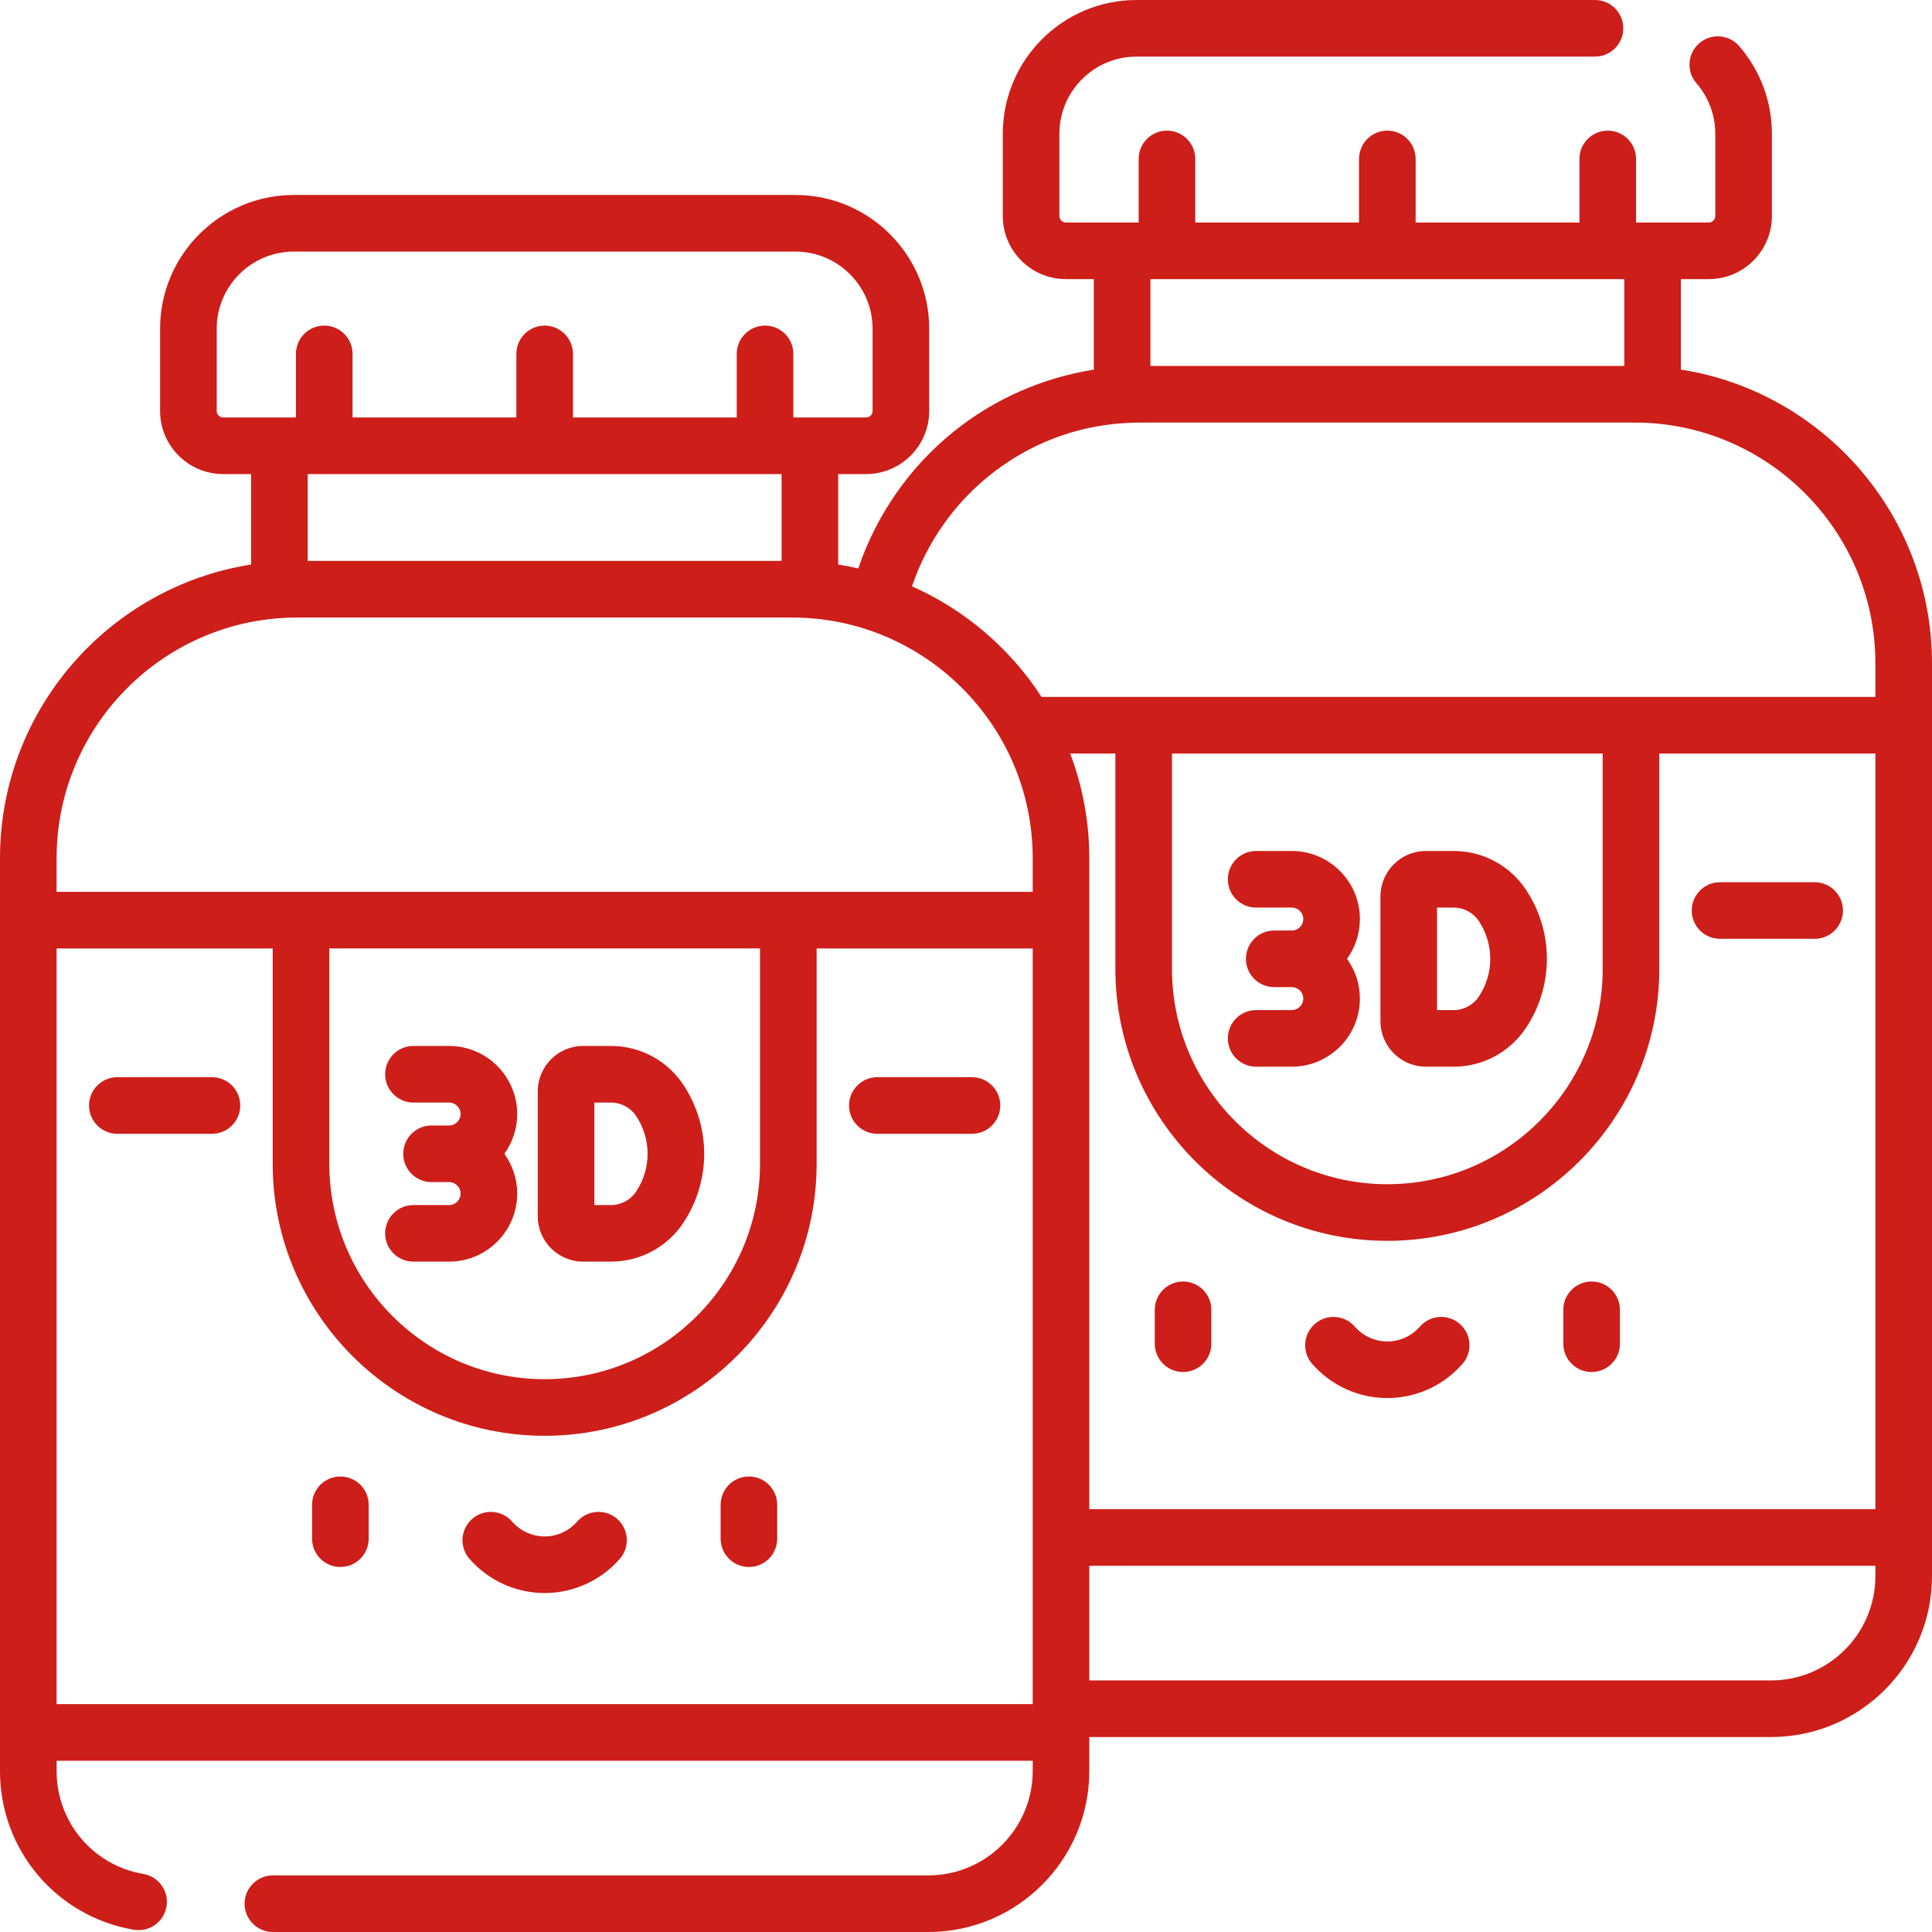 <svg width="60" height="60" viewBox="0 0 60 60" fill="none" xmlns="http://www.w3.org/2000/svg">
<g clip-path="url(#clip0)">
<path d="M19.165 47.169C18.799 46.851 18.243 46.889 17.924 47.255C17.669 47.547 17.302 47.715 16.915 47.715C16.528 47.715 16.16 47.547 15.905 47.255C15.586 46.889 15.03 46.851 14.665 47.17C14.299 47.489 14.261 48.044 14.579 48.41C15.168 49.086 16.02 49.473 16.915 49.473C17.81 49.473 18.661 49.085 19.25 48.41C19.569 48.044 19.53 47.488 19.165 47.169ZM10.571 45.854C10.085 45.854 9.692 46.247 9.692 46.733V47.785C9.692 48.271 10.085 48.664 10.571 48.664C11.056 48.664 11.45 48.271 11.45 47.785V46.733C11.45 46.247 11.056 45.854 10.571 45.854ZM27.247 35.211H30.185C30.671 35.211 31.064 34.818 31.064 34.332C31.064 33.847 30.671 33.453 30.185 33.453H27.247C26.761 33.453 26.368 33.847 26.368 34.332C26.368 34.818 26.761 35.211 27.247 35.211ZM23.258 45.854C22.773 45.854 22.38 46.247 22.38 46.733V47.785C22.38 48.271 22.773 48.664 23.258 48.664C23.744 48.664 24.137 48.271 24.137 47.785V46.733C24.137 46.247 23.744 45.854 23.258 45.854ZM52.202 11.477V8.668H53.069C54.149 8.668 55.028 7.789 55.028 6.709V4.153C55.028 3.153 54.667 2.186 54.011 1.431C53.693 1.064 53.138 1.026 52.771 1.344C52.405 1.662 52.366 2.217 52.684 2.584C53.062 3.019 53.27 3.576 53.27 4.153V6.709C53.27 6.82 53.18 6.91 53.069 6.91H50.809V4.936C50.809 4.45 50.416 4.057 49.93 4.057C49.444 4.057 49.051 4.45 49.051 4.936V6.91H43.964V4.936C43.964 4.45 43.571 4.057 43.085 4.057C42.6 4.057 42.206 4.45 42.206 4.936V6.91H37.12V4.936C37.12 4.45 36.726 4.057 36.241 4.057C35.755 4.057 35.362 4.45 35.362 4.936V6.91H33.102C32.991 6.91 32.901 6.82 32.901 6.709V4.153C32.901 2.832 33.975 1.758 35.296 1.758H49.534C50.019 1.758 50.413 1.364 50.413 0.879C50.413 0.394 50.019 0 49.534 0H35.296C33.006 0 31.143 1.863 31.143 4.153V6.709C31.143 7.789 32.022 8.668 33.102 8.668H33.969V11.48C32.378 11.731 30.866 12.395 29.607 13.412C28.239 14.518 27.213 16.001 26.655 17.654C26.45 17.607 26.242 17.565 26.031 17.532V14.723H26.898C27.978 14.723 28.857 13.844 28.857 12.763V10.208C28.857 7.918 26.994 6.055 24.704 6.055H9.126C6.835 6.055 4.972 7.918 4.972 10.208V12.764C4.972 13.844 5.851 14.723 6.932 14.723H7.798V17.532C3.386 18.224 0 22.05 0 26.653V55.002C0 57.449 1.749 59.521 4.158 59.93C4.637 60.011 5.09 59.688 5.171 59.21C5.252 58.731 4.93 58.278 4.451 58.197C2.891 57.932 1.758 56.588 1.758 55.002V54.681H32.072V55.002C32.072 56.789 30.618 58.242 28.831 58.242H8.475C7.99 58.242 7.596 58.636 7.596 59.121C7.596 59.606 7.99 60 8.475 60H28.831C31.587 60 33.829 57.758 33.829 55.002V53.945H55.002C57.758 53.945 60 51.703 60 48.947V20.598C60 15.995 56.614 12.168 52.202 11.477ZM35.727 8.668H50.444V11.365H35.727V8.668ZM6.932 12.965C6.82 12.965 6.73 12.875 6.73 12.764V10.208C6.73 8.887 7.805 7.813 9.126 7.813H24.704C26.024 7.813 27.099 8.887 27.099 10.208V12.764C27.099 12.875 27.009 12.965 26.898 12.965H24.638V10.991C24.638 10.505 24.245 10.112 23.759 10.112C23.274 10.112 22.88 10.505 22.88 10.991V12.965H17.794V10.991C17.794 10.505 17.4 10.112 16.915 10.112C16.429 10.112 16.036 10.505 16.036 10.991V12.965H10.949V10.991C10.949 10.505 10.556 10.112 10.07 10.112C9.585 10.112 9.191 10.505 9.191 10.991V12.965H6.932ZM24.273 14.723V17.42H9.556V14.723H24.273ZM32.072 52.923H1.758V29.456H8.469V36.144C8.469 40.801 12.258 44.59 16.915 44.59C21.572 44.59 25.361 40.801 25.361 36.144V29.456H32.072V52.923ZM10.227 36.144V29.455H23.603V36.144C23.603 39.831 20.603 42.832 16.915 42.832C13.227 42.832 10.227 39.831 10.227 36.144ZM32.072 27.698H1.758V26.653C1.758 22.531 5.111 19.178 9.233 19.178H24.596C28.718 19.178 32.072 22.531 32.072 26.653V27.698ZM58.242 48.947C58.242 50.734 56.789 52.187 55.002 52.187H33.829V48.626H58.242V48.947ZM58.242 46.868H33.829V26.653C33.829 25.509 33.618 24.413 33.236 23.401H34.639V30.089C34.639 34.746 38.428 38.535 43.085 38.535C47.742 38.535 51.531 34.746 51.531 30.089V23.401H58.242V46.868ZM36.397 30.089V23.401H49.773V30.089C49.773 33.776 46.773 36.777 43.085 36.777C39.397 36.777 36.397 33.776 36.397 30.089ZM58.242 21.643H32.346C31.371 20.141 29.974 18.94 28.323 18.209C28.775 16.873 29.605 15.674 30.712 14.78C31.926 13.799 33.37 13.238 34.915 13.14C34.923 13.139 34.932 13.139 34.941 13.138C35.094 13.129 35.248 13.123 35.404 13.123H50.767C54.889 13.123 58.242 16.476 58.242 20.598V21.643ZM6.583 33.453H3.644C3.159 33.453 2.765 33.847 2.765 34.332C2.765 34.818 3.159 35.211 3.644 35.211H6.583C7.068 35.211 7.461 34.818 7.461 34.332C7.461 33.847 7.068 33.453 6.583 33.453ZM40.118 31.369H39.011C38.525 31.369 38.132 31.762 38.132 32.248C38.132 32.733 38.525 33.127 39.011 33.127H40.118C41.284 33.127 42.233 32.178 42.233 31.012C42.233 30.552 42.084 30.125 41.833 29.777C42.084 29.43 42.233 29.003 42.233 28.542C42.233 27.376 41.284 26.428 40.118 26.428H39.011C38.525 26.428 38.132 26.821 38.132 27.307C38.132 27.792 38.525 28.186 39.011 28.186H40.118C40.315 28.186 40.475 28.346 40.475 28.542C40.475 28.738 40.315 28.898 40.118 28.898H39.572C39.087 28.898 38.694 29.292 38.694 29.777C38.694 30.263 39.087 30.656 39.572 30.656H40.118C40.315 30.656 40.475 30.816 40.475 31.012C40.475 31.209 40.315 31.369 40.118 31.369ZM53.417 29.156H56.356C56.841 29.156 57.235 28.763 57.235 28.277C57.235 27.792 56.841 27.398 56.356 27.398H53.417C52.932 27.398 52.539 27.792 52.539 28.277C52.539 28.763 52.932 29.156 53.417 29.156ZM36.742 39.798C36.256 39.798 35.863 40.192 35.863 40.677V41.73C35.863 42.216 36.256 42.609 36.742 42.609C37.227 42.609 37.62 42.216 37.62 41.73V40.677C37.62 40.192 37.227 39.798 36.742 39.798ZM45.335 41.115C44.969 40.795 44.414 40.834 44.095 41.2C43.84 41.492 43.472 41.66 43.085 41.66C42.698 41.66 42.331 41.492 42.075 41.2C41.757 40.834 41.201 40.796 40.836 41.115C40.469 41.434 40.431 41.989 40.75 42.355C41.339 43.031 42.19 43.418 43.085 43.418C43.98 43.418 44.831 43.031 45.42 42.355C45.739 41.989 45.701 41.434 45.335 41.115ZM44.283 33.127H45.145C46.052 33.127 46.892 32.675 47.393 31.919C48.256 30.618 48.256 28.936 47.393 27.635C46.892 26.879 46.052 26.428 45.145 26.428H44.283C43.504 26.428 42.871 27.061 42.871 27.84V31.715C42.871 32.493 43.504 33.127 44.283 33.127ZM44.629 28.186H45.145C45.461 28.186 45.753 28.343 45.928 28.606C46.4 29.318 46.4 30.237 45.928 30.948C45.753 31.212 45.461 31.369 45.145 31.369H44.629L44.629 28.186ZM49.429 39.798C48.944 39.798 48.55 40.192 48.55 40.677V41.73C48.55 42.216 48.944 42.609 49.429 42.609C49.915 42.609 50.308 42.216 50.308 41.73V40.677C50.308 40.192 49.915 39.798 49.429 39.798ZM13.948 37.424H12.84C12.355 37.424 11.961 37.817 11.961 38.303C11.961 38.788 12.355 39.181 12.84 39.181H13.948C15.114 39.181 16.062 38.233 16.062 37.068C16.062 36.607 15.914 36.18 15.663 35.832C15.914 35.485 16.062 35.058 16.062 34.597C16.062 33.431 15.114 32.483 13.948 32.483H12.84C12.355 32.483 11.961 32.877 11.961 33.362C11.961 33.847 12.355 34.241 12.84 34.241H13.948C14.144 34.241 14.304 34.401 14.304 34.597C14.304 34.794 14.144 34.953 13.948 34.953H13.402C12.916 34.953 12.523 35.347 12.523 35.832C12.523 36.318 12.916 36.711 13.402 36.711H13.948C14.144 36.711 14.304 36.871 14.304 37.068C14.304 37.264 14.144 37.424 13.948 37.424ZM18.112 39.181H18.974C19.881 39.181 20.722 38.73 21.223 37.974C22.085 36.673 22.085 34.992 21.223 33.69C20.722 32.934 19.881 32.483 18.974 32.483H18.112C17.333 32.483 16.7 33.116 16.7 33.895V37.77C16.7 38.548 17.333 39.181 18.112 39.181ZM18.458 34.241H18.974C19.29 34.241 19.583 34.398 19.758 34.661C20.229 35.373 20.229 36.292 19.758 37.003C19.583 37.266 19.29 37.424 18.974 37.424H18.458V34.241Z" fill="#CD1E19"/>
</g>
<defs>
<clipPath id="clip0">
<rect width="60" height="60" fill="white"/>
</clipPath>
</defs>
</svg>
